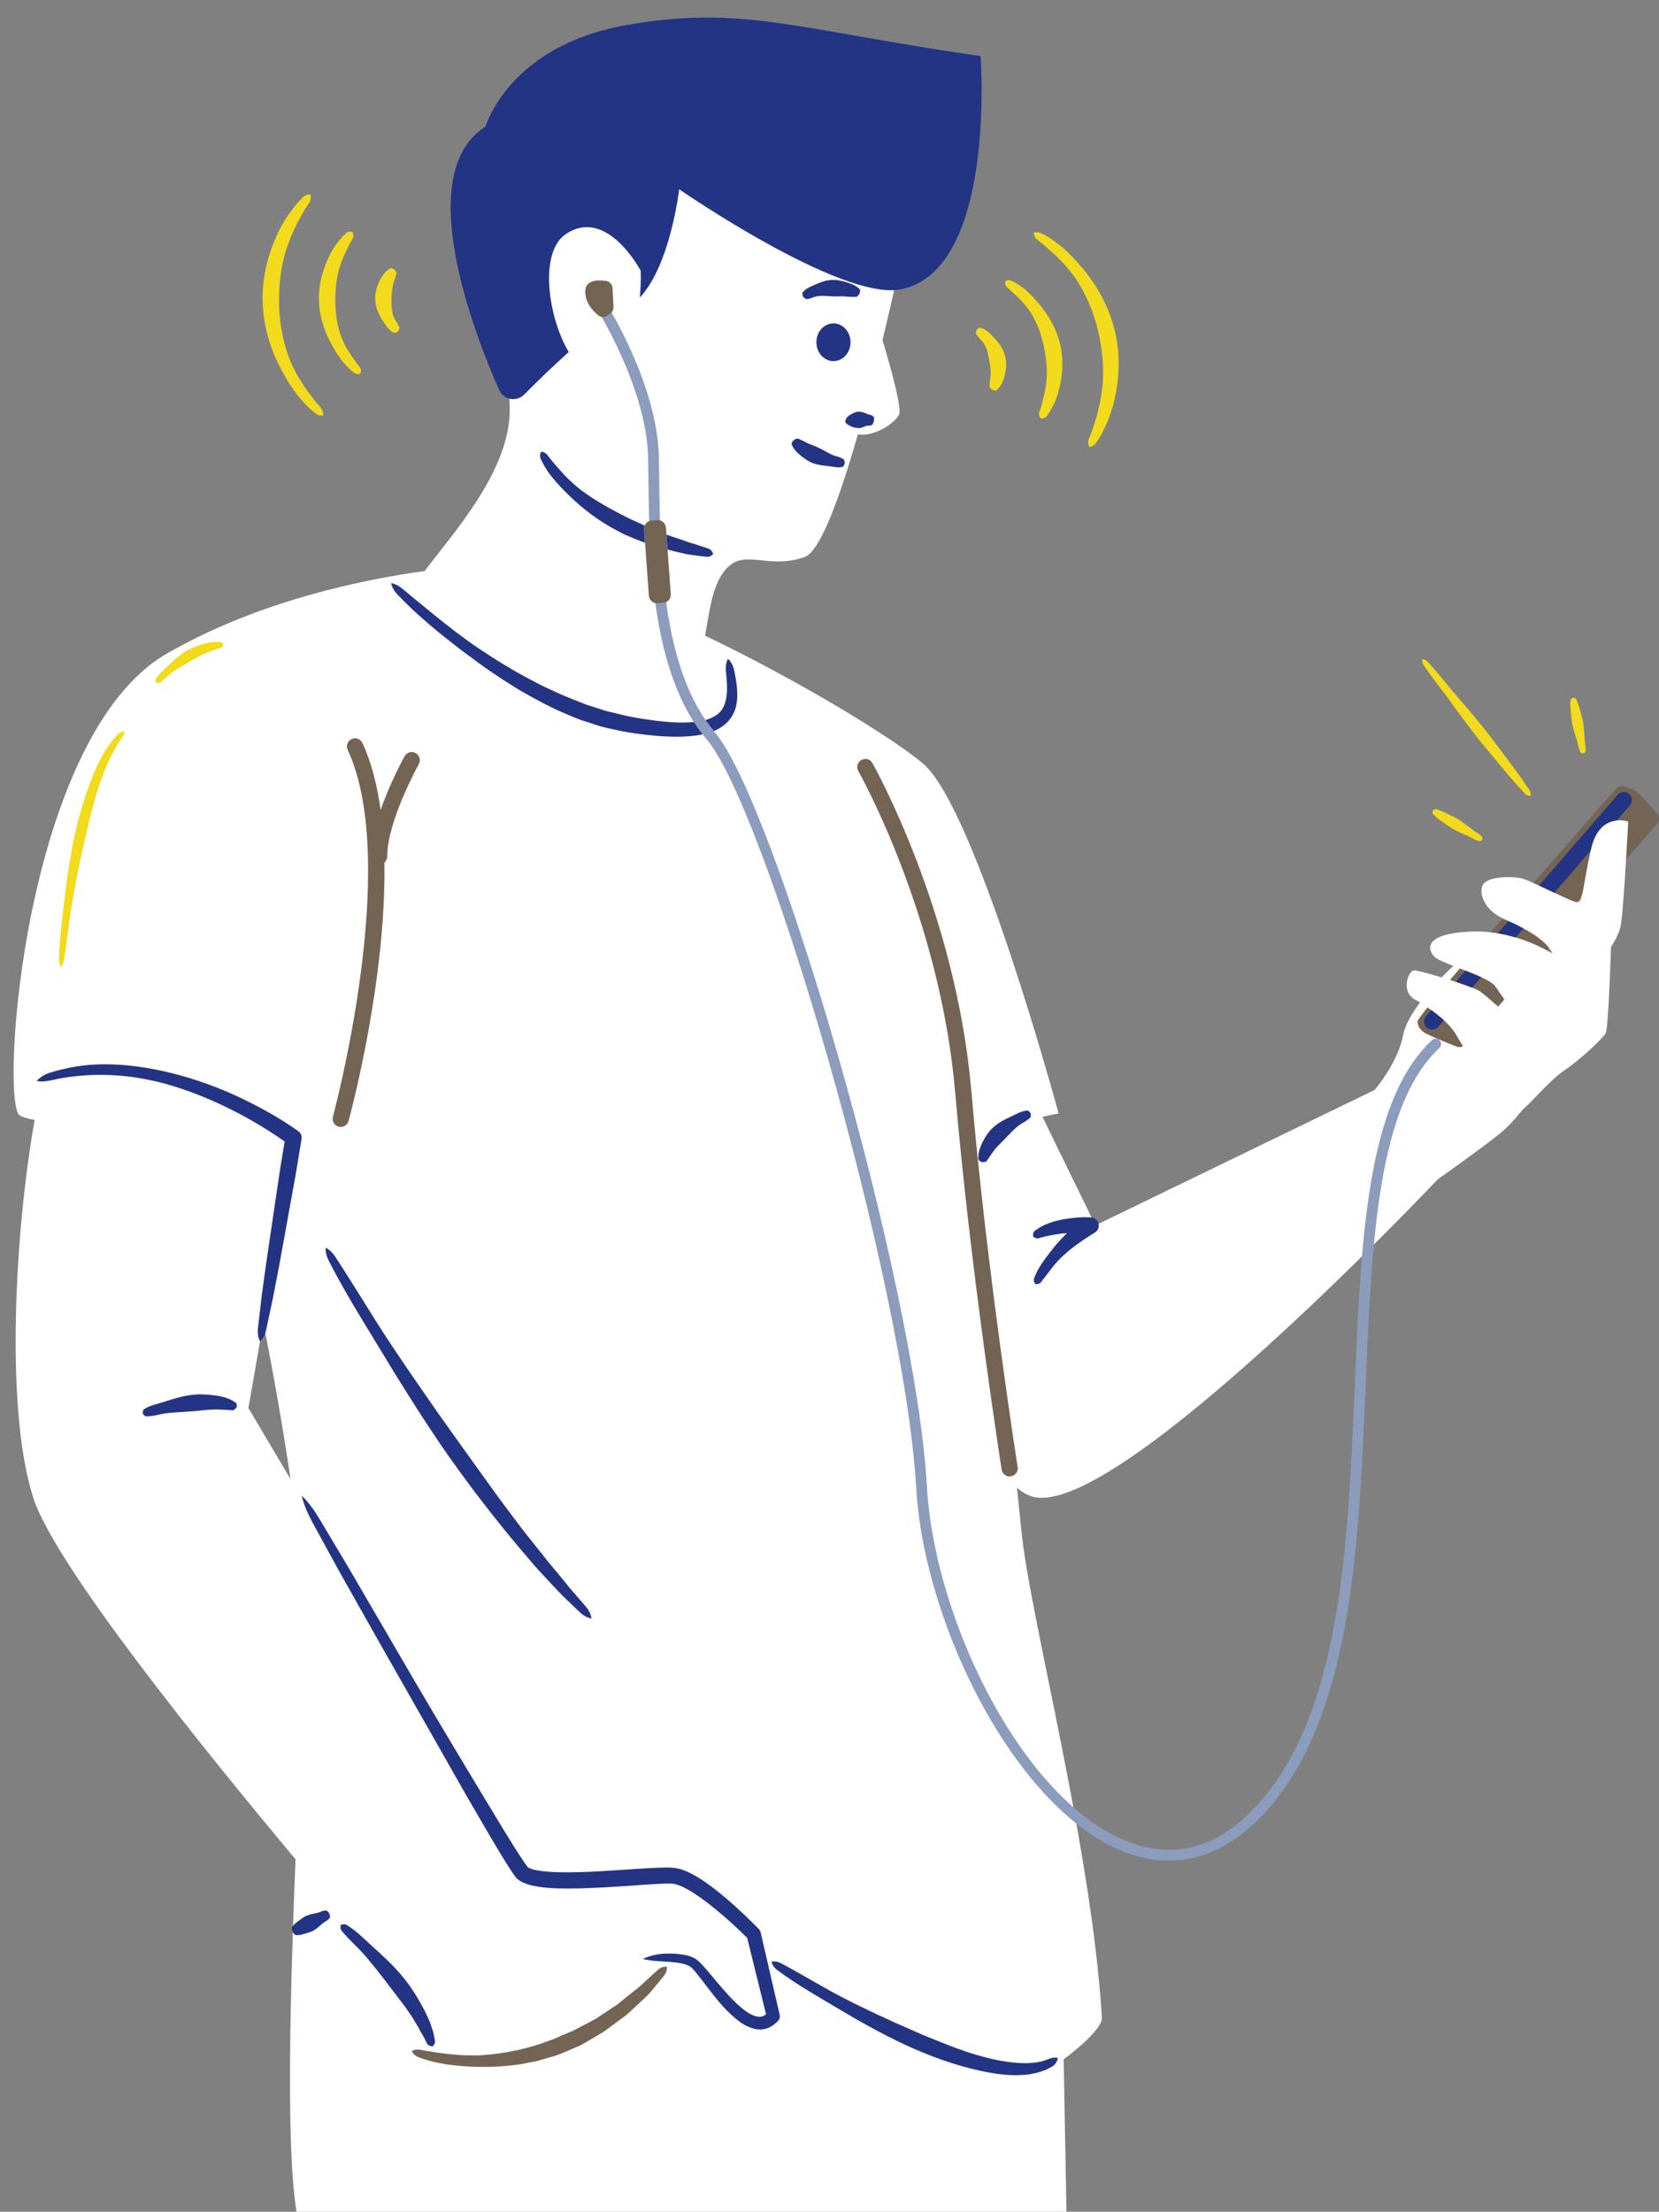 <?xml version="1.0" encoding="UTF-8"?><svg xmlns="http://www.w3.org/2000/svg" xmlns:xlink="http://www.w3.org/1999/xlink" contentScriptType="text/ecmascript" fill="#000000" width="378.2" zoomAndPan="magnify" contentStyleType="text/css" viewBox="-3.1 -4.0 378.2 504.0" height="504" preserveAspectRatio="xMidYMid meet" version="1"><rect x="-3.1" y="-4.0" width="378.2" height="504.0" fill="#808080" stroke="none"/><defs><clipPath id="a"><path d="M 72 59 L 375.129 59 L 375.129 468 L 72 468 Z M 72 59"/></clipPath></defs><g><g id="change1_1"><path fill="#ffffff" d="M 347.762 210.5 L 350.051 212.023 C 350.359 212.418 350.629 212.828 350.852 213.254 C 350.559 213.113 350.266 212.973 349.969 212.836 C 349.84 212.762 349.703 212.684 349.551 212.598 Z M 56.922 297.395 C 59.203 308.887 61.426 321.422 63.133 333.059 L 53.531 316.867 Z M 371.348 182.027 L 365.348 179.027 L 356.785 185.441 C 356.785 185.441 355.531 192.973 355.371 193.297 C 355.215 193.621 353.996 197.758 353.996 197.758 L 346.477 197.219 C 345.176 196.645 344.074 196.207 343.449 196.086 C 341.098 195.641 335.949 195.75 334.941 197.652 C 333.969 199.5 335.207 203.23 339.465 205.293 L 339.844 207.754 L 336.73 208.453 C 335.195 208.281 333.59 208.199 331.922 208.289 C 321.285 208.848 322.406 212.43 323.859 213.996 C 324.383 214.559 326.121 215.297 328.203 216.113 C 327.32 216.945 326.43 217.824 325.555 218.73 C 322.59 217.84 319.879 217.133 319.273 217.133 C 317.93 217.133 316.023 222.281 319.832 223.961 C 319.832 223.961 320.141 224.141 320.629 224.445 C 318.664 227.066 317.215 229.621 316.809 231.738 C 315.824 236.887 312.488 241.664 310.281 244.371 L 246.621 275.227 L 234.547 250.496 L 238.227 249.707 C 238.227 249.707 219.422 180.305 207.332 170.004 C 200.777 164.422 179.738 151.465 157.637 140.844 C 158.492 136.152 159.074 131.156 160.957 127.77 C 165.5 119.594 170.953 126.258 180.34 122.926 C 183.848 121.68 188.289 109.605 192.473 94.969 C 195.977 95.633 200.828 92.551 201.844 90.516 C 202.527 89.148 200.223 80.645 198.082 73.492 C 202.523 55.145 205.781 38.727 205.781 38.727 C 203.055 -3.98 132.184 16.312 117.344 27.82 C 102.504 39.332 112.801 71.738 113.102 89.004 C 113.348 102.852 100.734 116.887 93.699 126.125 C 79.191 128.121 55.637 133.027 34.949 144.93 C 2.262 163.738 -3.113 247.02 1.367 250.152 C 1.973 250.578 3.184 250.918 4.812 251.203 C 0.398 275.676 -2.078 317.02 4.5 337.355 C 9.418 352.559 42.617 393.805 64.262 419.684 C 63.027 450.984 62.109 485.402 64.5 500 L 240.02 500 L 239.383 465.266 C 239.383 465.266 248.277 458.781 248.098 455.762 C 245.723 416.691 231.715 364.855 229.723 344.629 C 229.426 341.637 229.094 338.402 228.738 334.996 C 229.801 335.957 230.945 336.648 232.184 337.02 C 250.09 342.359 316.188 273.645 324.645 264.758 C 329.812 261.098 336.145 256.527 339.309 253.902 C 340.531 252.891 342.184 251.105 344.02 248.875 C 346.68 246.527 350.453 241.977 353.301 240.078 C 356.996 237.617 362.258 232.691 362.93 231.461 C 363.602 230.227 364.16 211.758 364.16 211.758 C 364.16 211.758 365.613 209.742 366.285 207.395 C 366.672 206.039 367.207 198.234 367.594 191.852 L 371.348 182.027"/></g><g id="change2_1"><path fill="#8c9cbc" d="M 325.035 234.824 C 310.918 247.945 309.609 278.867 308.227 311.602 C 306.723 347.18 305.164 383.965 287.891 405.949 C 280.586 415.242 272.215 420 263.332 420 C 260.672 420 257.961 419.574 255.223 418.715 C 229.621 410.672 207.613 367.152 205.766 335.074 C 203.062 288.074 171.328 180.098 158.039 164.535 C 145.246 149.562 144.93 122.848 144.719 105.172 C 144.695 103.438 144.68 101.805 144.648 100.293 C 144.324 84.383 132.883 66.227 132.766 66.043 C 132.402 65.469 132.57 64.711 133.145 64.344 C 133.719 63.977 134.48 64.148 134.844 64.723 C 135.332 65.484 146.77 83.633 147.109 100.242 C 147.141 101.762 147.16 103.402 147.184 105.145 C 147.391 122.465 147.699 148.641 159.91 162.938 C 173.379 178.703 205.504 287.617 208.227 334.934 C 210.027 366.223 231.273 408.609 255.961 416.363 C 266.934 419.805 277.023 415.793 285.953 404.426 C 302.734 383.066 304.273 346.684 305.766 311.5 C 307.172 278.242 308.5 246.832 323.359 233.02 C 323.855 232.559 324.637 232.586 325.098 233.082 C 325.562 233.582 325.535 234.359 325.035 234.824"/></g><g id="change3_1" clip-path="url(#a)"><path fill="#746454" d="M 146.754 114.543 L 145.414 114.641 C 144.406 114.715 143.648 115.594 143.723 116.602 L 144.828 131.77 C 144.902 132.781 145.781 133.539 146.789 133.465 L 148.129 133.367 C 149.137 133.293 149.895 132.414 149.82 131.406 L 148.715 116.234 C 148.641 115.227 147.762 114.469 146.754 114.543 Z M 133.309 67.875 C 133.887 68.336 134.703 68.352 135.316 67.934 L 136.016 67.457 C 136.508 67.121 136.789 66.551 136.762 65.953 L 136.539 61.629 C 136.496 60.809 135.879 60.141 135.062 60.02 C 133.246 59.75 130.316 59.734 130.316 62.438 C 130.316 65.055 132.113 66.922 133.309 67.875 Z M 91.668 167.609 C 90.781 167.113 89.652 167.43 89.152 168.32 C 88.953 168.68 85.863 174.254 83.668 180.578 C 82.898 174.961 81.578 169.75 79.52 165.312 C 79.09 164.387 77.992 163.984 77.062 164.414 C 76.137 164.844 75.734 165.941 76.164 166.867 C 88.27 192.969 72.953 249.898 72.793 250.469 C 72.527 251.453 73.105 252.473 74.09 252.738 C 74.254 252.785 74.418 252.805 74.578 252.805 C 75.391 252.805 76.137 252.266 76.359 251.441 C 76.836 249.707 84.973 219.449 84.531 192.547 C 84.922 192.211 85.172 191.715 85.172 191.156 C 85.172 183.125 92.309 170.254 92.379 170.125 C 92.879 169.234 92.559 168.105 91.668 167.609 Z M 218.34 244.66 C 214.82 203.602 195.965 170.203 195.777 169.871 C 195.27 168.984 194.141 168.68 193.254 169.184 C 192.367 169.691 192.062 170.82 192.566 171.707 C 192.754 172.031 211.203 204.719 214.656 244.977 C 218.145 285.695 225.176 330.438 225.246 330.883 C 225.391 331.797 226.176 332.445 227.07 332.445 C 227.164 332.445 227.262 332.438 227.359 332.422 C 228.367 332.262 229.059 331.316 228.898 330.309 C 228.828 329.863 221.816 285.246 218.34 244.66 Z M 146.789 444.969 L 145.293 446.316 C 144.289 447.199 143.375 448.172 142.336 449 C 141.293 449.832 140.238 450.637 139.223 451.484 L 137.691 452.746 L 136.035 453.836 L 132.742 456.02 C 131.598 456.656 130.418 457.242 129.262 457.859 L 127.52 458.766 L 125.715 459.527 C 124.5 460.008 123.344 460.645 122.094 461.027 C 117.199 462.879 112.016 463.988 106.746 464.324 C 105.43 464.453 104.109 464.34 102.785 464.348 C 101.465 464.32 100.152 464.125 98.832 464.039 C 97.527 463.852 96.207 463.707 94.906 463.473 C 94.246 463.383 93.598 463.266 92.949 463.129 C 92.289 463.008 91.637 462.973 90.766 463.375 C 91.176 464.234 91.809 464.625 92.461 464.848 C 93.117 465.082 93.773 465.316 94.441 465.496 C 95.773 465.91 97.141 466.141 98.508 466.402 C 101.25 466.793 104.027 467.012 106.805 466.996 C 109.586 467.047 112.375 466.832 115.145 466.449 C 116.52 466.195 117.902 465.973 119.273 465.684 L 123.312 464.504 C 123.992 464.332 124.637 464.043 125.281 463.773 L 127.223 462.961 L 129.152 462.125 C 129.77 461.797 130.367 461.426 130.973 461.082 C 132.18 460.367 133.398 459.684 134.582 458.945 L 137.949 456.469 L 139.625 455.23 L 141.164 453.832 C 142.199 452.906 143.195 451.941 144.203 450.996 C 145.215 450.059 146.023 448.918 146.922 447.875 L 148.223 446.27 C 148.664 445.746 149.016 445.133 148.902 444.145 C 147.859 444.137 147.273 444.508 146.789 444.969 Z M 322.32 225.562 C 320.887 227.371 320.055 228.527 320.055 228.773 C 320.055 229.895 320.797 230.926 321.938 231.496 C 324.172 232.613 327.367 233.875 329.031 234.516 C 329.492 234.691 329.988 234.641 330.406 234.422 C 329.633 233.105 328.992 232.02 328.562 231.348 C 327.172 229.164 324.379 226.984 322.32 225.562 Z M 329.684 216.688 C 328.91 217.602 328.168 218.48 327.461 219.32 C 330.449 220.262 333.301 221.277 334.16 221.832 C 334.996 222.375 336.746 223.914 338.434 225.383 L 339.844 223.758 C 339.082 222.633 338.309 221.523 337.742 220.715 C 336.867 219.465 333.098 218.004 329.684 216.688 Z M 339.867 205.488 C 339.727 205.43 339.598 205.359 339.465 205.293 C 338.543 206.355 337.629 207.414 336.73 208.453 C 342.605 209.125 347.324 211.359 349.551 212.598 L 350.051 212.023 C 347.906 209.281 343.809 207.219 339.867 205.488 Z M 374.715 183.66 L 367.594 191.852 C 367.875 187.148 368.078 183.215 368.078 183.215 C 368.078 183.215 361.473 180.863 359.57 189.594 C 357.664 198.324 357.777 201.684 356.324 201.57 C 355.254 201.488 350.082 198.812 346.477 197.219 C 355.125 187.297 363.102 178.258 365.348 175.723 C 365.742 175.277 366.336 175.07 366.918 175.188 C 367.906 175.387 369.438 175.844 370.43 176.832 C 371.48 177.887 373.492 180.098 374.699 181.438 C 375.266 182.07 375.273 183.02 374.715 183.66"/></g><g id="change4_1"><path fill="#f2da1c" d="M 223.512 72.961 C 222.988 72.43 222.492 71.887 221.91 71.434 C 221.613 71.219 221.293 71.031 220.961 70.875 L 220.43 70.699 C 220.258 70.641 220.008 70.691 219.531 71.176 C 219.332 71.84 219.355 72.07 219.453 72.191 L 219.742 72.555 C 219.93 72.797 220.109 73.027 220.32 73.227 C 220.707 73.652 221.102 74.07 221.375 74.574 C 221.93 75.586 222.148 76.699 222.359 77.738 C 222.512 78.789 222.773 79.828 222.758 80.941 C 222.746 81.492 222.66 82.035 222.613 82.613 C 222.562 82.895 222.547 83.195 222.52 83.504 L 222.461 83.961 C 222.418 84.105 222.516 84.32 223.09 84.844 C 223.816 85.078 224.062 85.004 224.172 84.859 L 224.566 84.449 C 224.797 84.156 225.012 83.844 225.207 83.52 C 225.57 82.855 225.793 82.129 225.98 81.387 C 226.324 79.906 226.434 78.289 225.926 76.809 C 225.473 75.316 224.535 74.031 223.512 72.961 Z M 233.75 65.223 C 233.223 64.633 232.715 64.023 232.168 63.457 C 231.594 62.922 231.047 62.352 230.445 61.844 C 229.816 61.367 229.176 60.91 228.512 60.496 L 227.457 59.977 C 227.105 59.805 226.684 59.73 226.031 60.105 C 226.004 60.891 226.203 61.23 226.48 61.469 L 227.293 62.176 C 227.812 62.676 228.316 63.18 228.852 63.637 L 230.324 65.16 C 230.777 65.699 231.184 66.281 231.613 66.836 C 233.168 69.191 234.156 71.836 234.781 74.504 C 235.355 77.184 235.723 79.934 235.469 82.707 C 235.371 83.391 235.305 84.086 235.184 84.773 C 235.016 85.449 234.891 86.141 234.734 86.828 C 234.527 87.496 234.363 88.191 234.172 88.883 L 233.82 89.902 C 233.688 90.234 233.676 90.629 234.16 91.344 C 234.992 91.395 235.324 91.125 235.535 90.797 L 236.219 89.828 C 236.613 89.152 236.977 88.445 237.332 87.73 C 237.645 87.004 237.891 86.246 238.145 85.488 C 238.355 84.719 238.512 83.938 238.691 83.152 C 239.27 80.012 239.277 76.684 238.348 73.578 C 237.465 70.465 235.801 67.629 233.75 65.223 Z M 243.988 57.48 C 243.191 56.57 242.426 55.633 241.598 54.754 C 240.723 53.922 239.891 53.039 238.973 52.262 C 238.012 51.531 237.066 50.781 236.062 50.117 L 234.48 49.25 C 233.953 48.965 233.359 48.777 232.527 49.035 C 232.676 49.938 233.055 50.391 233.504 50.742 L 234.844 51.797 C 235.691 52.559 236.531 53.316 237.387 54.047 L 239.758 56.453 C 240.488 57.309 241.152 58.219 241.855 59.094 C 244.422 62.793 246.152 66.977 247.203 71.273 C 248.203 75.578 248.672 80.035 248.184 84.477 C 248.008 85.57 247.879 86.684 247.664 87.777 C 247.367 88.852 247.168 89.961 246.867 91.043 C 246.492 92.098 246.184 93.188 245.824 94.262 L 245.184 95.84 C 244.949 96.363 244.84 96.938 245.23 97.84 C 246.156 97.707 246.586 97.25 246.895 96.738 L 247.871 95.211 C 248.43 94.145 248.945 93.051 249.445 91.941 C 249.879 90.812 250.258 89.652 250.621 88.492 C 250.93 87.316 251.145 86.113 251.406 84.922 C 252.207 80.113 252.117 75.078 250.77 70.344 C 249.465 65.605 247.055 61.227 243.988 57.48 Z M 87.707 70.129 C 87.574 69.855 87.441 69.59 87.277 69.355 C 86.977 68.863 86.672 68.379 86.504 67.828 C 86.16 66.727 86.16 65.594 86.16 64.531 C 86.215 63.473 86.16 62.398 86.395 61.312 C 86.512 60.773 86.703 60.258 86.863 59.699 C 86.969 59.438 87.043 59.145 87.129 58.848 L 87.277 58.41 C 87.348 58.273 87.293 58.047 86.832 57.422 C 86.168 57.047 85.906 57.074 85.773 57.195 L 85.309 57.52 C 85.023 57.762 84.754 58.023 84.496 58.305 C 84.008 58.883 83.648 59.555 83.32 60.246 C 82.695 61.629 82.273 63.195 82.477 64.746 C 82.629 66.297 83.297 67.738 84.094 68.992 C 84.504 69.617 84.883 70.242 85.359 70.805 C 85.613 71.07 85.891 71.316 86.184 71.535 L 86.672 71.812 C 86.828 71.902 87.086 71.902 87.645 71.52 C 87.973 70.91 87.992 70.68 87.922 70.539 Z M 78.27 78.828 C 77.859 78.238 77.469 77.645 77.031 77.09 L 75.883 75.309 C 75.547 74.688 75.262 74.039 74.945 73.414 C 73.883 70.797 73.434 68.012 73.344 65.27 C 73.305 62.531 73.484 59.766 74.273 57.094 C 74.508 56.441 74.707 55.77 74.961 55.121 C 75.258 54.492 75.516 53.84 75.801 53.195 C 76.137 52.578 76.43 51.934 76.758 51.289 L 77.301 50.359 C 77.496 50.059 77.586 49.676 77.25 48.879 C 76.445 48.664 76.066 48.867 75.797 49.145 L 74.934 49.961 C 74.414 50.551 73.918 51.168 73.434 51.801 C 72.984 52.453 72.594 53.148 72.195 53.844 C 71.84 54.555 71.531 55.293 71.199 56.023 C 70.023 58.992 69.359 62.254 69.664 65.48 C 69.918 68.707 70.996 71.816 72.535 74.578 C 72.941 75.258 73.32 75.953 73.742 76.613 C 74.203 77.258 74.629 77.922 75.117 78.535 C 75.641 79.125 76.176 79.699 76.746 80.234 L 77.68 80.953 C 77.992 81.191 78.391 81.344 79.105 81.105 C 79.285 80.34 79.156 79.969 78.93 79.68 Z M 68.836 87.523 C 68.156 86.613 67.477 85.707 66.781 84.824 L 64.93 81.996 C 64.379 81.02 63.906 79.992 63.391 78.996 C 61.594 74.867 60.719 70.426 60.527 66.008 C 60.391 61.59 60.805 57.129 62.152 52.867 C 62.543 51.828 62.887 50.766 63.309 49.73 C 63.812 48.734 64.223 47.688 64.73 46.688 C 65.305 45.727 65.82 44.719 66.383 43.73 L 67.32 42.312 C 67.652 41.844 67.871 41.301 67.668 40.34 C 66.73 40.289 66.219 40.652 65.816 41.098 L 64.562 42.402 C 63.805 43.336 63.082 44.312 62.375 45.301 C 61.73 46.324 61.133 47.383 60.547 48.453 C 60.02 49.547 59.57 50.68 59.082 51.801 C 57.352 56.355 56.457 61.316 56.848 66.219 C 57.203 71.121 58.707 75.891 60.98 80.16 C 61.586 81.211 62.152 82.281 62.789 83.305 C 63.488 84.289 64.129 85.316 64.879 86.262 C 65.676 87.168 66.457 88.09 67.309 88.934 L 68.695 90.094 C 69.152 90.48 69.703 90.777 70.566 90.688 C 70.598 89.777 70.316 89.258 69.945 88.82 Z M 47.168 142.34 L 46.566 142.289 C 46.16 142.246 45.766 142.289 45.367 142.328 C 44.555 142.371 43.801 142.617 43.02 142.805 C 41.508 143.277 40.02 143.875 38.715 144.758 C 37.406 145.625 36.258 146.684 35.156 147.762 C 34.598 148.289 34.035 148.812 33.5 149.363 C 33.23 149.637 32.992 149.938 32.758 150.246 L 32.43 150.73 C 32.32 150.891 32.277 151.117 32.484 151.551 C 32.938 151.703 33.148 151.656 33.297 151.543 L 33.746 151.215 C 34.043 150.992 34.328 150.762 34.605 150.52 C 35.152 150.035 35.711 149.562 36.301 149.129 C 37.504 148.285 38.77 147.566 40.004 146.848 C 41.266 146.176 42.465 145.426 43.758 144.844 C 44.41 144.598 45.066 144.32 45.738 144.121 C 46.074 144.012 46.406 143.859 46.75 143.781 L 47.27 143.625 C 47.445 143.59 47.609 143.449 47.777 142.93 C 47.574 142.445 47.363 142.344 47.168 142.34 Z M 22.375 164.938 C 21.633 165.895 20.953 166.902 20.367 167.957 C 19.164 170.051 18.23 172.266 17.398 174.496 C 15.723 178.965 14.465 183.555 13.531 188.195 C 12.633 192.844 11.965 197.523 11.453 202.211 C 11.176 204.555 10.898 206.895 10.672 209.238 C 10.566 210.414 10.465 211.586 10.422 212.766 L 10.344 214.535 C 10.324 215.121 10.391 215.723 10.793 216.34 C 11.281 215.789 11.449 215.219 11.527 214.637 L 11.777 212.895 C 11.957 211.738 12.102 210.574 12.254 209.414 C 12.547 207.094 12.848 204.77 13.219 202.457 C 14.012 197.844 14.895 193.25 15.934 188.703 C 16.957 184.16 17.996 179.617 19.441 175.219 C 20.16 173.02 21.004 170.871 21.98 168.801 C 22.488 167.777 22.996 166.75 23.594 165.781 C 23.867 165.277 24.227 164.848 24.539 164.371 C 24.883 163.918 25.199 163.477 25.254 162.672 C 24.508 162.73 23.957 163.086 23.559 163.543 C 23.168 164.008 22.723 164.441 22.375 164.938 Z M 111.5 74.613 C 111.406 74.176 111.262 73.758 111.133 73.332 C 110.867 72.484 110.641 71.621 110.223 70.844 C 109.832 70.051 109.328 69.305 108.871 68.539 C 108.652 68.152 108.461 67.758 108.266 67.359 C 108.16 67.164 108.035 66.977 107.902 66.797 L 107.684 66.531 C 107.609 66.441 107.457 66.387 107.008 66.461 C 106.645 66.734 106.578 66.883 106.59 66.996 L 106.633 67.34 C 106.672 67.562 106.723 67.781 106.793 67.992 C 106.941 68.406 107.098 68.82 107.23 69.242 C 107.465 70.102 107.656 70.98 107.965 71.809 C 108.238 72.652 108.711 73.41 109.137 74.188 C 109.359 74.57 109.559 74.965 109.812 75.336 C 109.938 75.523 110.082 75.703 110.227 75.879 L 110.453 76.141 C 110.516 76.234 110.672 76.289 111.18 76.191 C 111.598 75.895 111.664 75.742 111.641 75.633 L 111.609 75.289 C 111.578 75.059 111.547 74.836 111.5 74.613 Z M 108.262 29.766 C 108.395 29.617 108.516 29.457 108.633 29.285 L 108.801 29.02 C 108.855 28.934 108.855 28.781 108.676 28.363 C 108.324 28.07 108.16 28.051 108.055 28.094 L 107.734 28.234 C 107.531 28.34 107.336 28.461 107.164 28.602 C 106.82 28.887 106.496 29.195 106.164 29.5 C 105.48 30.09 104.797 30.73 104.281 31.523 C 103.738 32.305 103.496 33.273 103.348 34.215 C 103.289 34.695 103.227 35.176 103.301 35.66 C 103.312 35.898 103.363 36.137 103.445 36.367 L 103.57 36.711 C 103.594 36.824 103.723 36.934 104.227 36.984 C 104.719 36.824 104.84 36.723 104.855 36.625 L 104.949 36.336 C 104.992 36.148 105.062 35.965 105.129 35.781 C 105.227 35.422 105.328 35.07 105.453 34.727 C 105.727 34.039 106.109 33.426 106.414 32.746 C 106.75 32.078 107.062 31.355 107.5 30.684 C 107.727 30.355 107.988 30.059 108.262 29.766 Z M 140.953 5.934 C 140.234 5.977 139.504 5.953 138.797 6.105 C 137.367 6.328 135.934 6.57 134.547 7.008 C 131.734 7.73 129.02 8.871 126.52 10.363 C 124.004 11.84 121.762 13.727 119.719 15.766 C 118.688 16.773 117.691 17.816 116.762 18.918 C 116.312 19.484 115.859 20.043 115.469 20.656 C 115.266 20.953 115.086 21.27 114.902 21.582 C 114.715 21.891 114.602 22.266 114.793 22.801 C 115.363 22.742 115.641 22.531 115.871 22.27 C 116.098 22.008 116.328 21.75 116.566 21.496 L 117.957 19.965 C 118.445 19.473 118.902 18.961 119.395 18.477 C 119.906 18.008 120.395 17.52 120.926 17.078 C 123.039 15.301 125.352 13.797 127.75 12.488 C 130.141 11.184 132.59 9.941 135.191 9.078 C 136.473 8.574 137.816 8.285 139.145 7.895 C 139.805 7.691 140.484 7.562 141.16 7.402 L 142.18 7.172 C 142.52 7.105 142.852 6.945 143.156 6.395 C 142.762 5.938 142.391 5.867 142.035 5.895 Z M 334.43 186.379 C 334.223 186.195 334.008 186.02 333.781 185.867 C 333.328 185.566 332.867 185.273 332.426 184.957 C 331.551 184.297 330.699 183.598 329.785 183.004 C 328.891 182.383 327.883 181.941 326.902 181.465 C 326.41 181.23 325.926 180.977 325.41 180.777 C 325.156 180.672 324.891 180.586 324.625 180.5 L 324.219 180.387 C 324.094 180.332 323.914 180.371 323.539 180.73 C 323.402 181.234 323.457 181.406 323.562 181.496 L 323.859 181.793 C 324.062 181.988 324.266 182.18 324.477 182.352 C 324.902 182.707 325.355 183.008 325.797 183.328 C 326.688 183.961 327.559 184.629 328.535 185.117 C 329.492 185.633 330.516 186.043 331.516 186.492 C 332.008 186.73 332.484 186.992 332.969 187.246 C 333.211 187.371 333.465 187.473 333.723 187.566 L 334.125 187.691 C 334.258 187.734 334.438 187.699 334.777 187.391 C 334.887 186.938 334.832 186.766 334.73 186.668 Z M 358.336 165.961 C 358.266 165.43 358.184 164.895 358.133 164.359 C 358.055 163.277 358.023 162.191 357.867 161.125 C 357.75 160.055 357.418 159.02 357.137 157.98 C 356.988 157.461 356.859 156.938 356.672 156.422 C 356.586 156.168 356.477 155.914 356.363 155.66 L 356.184 155.285 C 356.141 155.156 355.996 155.047 355.477 155.004 C 355.008 155.23 354.91 155.387 354.918 155.52 L 354.887 155.938 C 354.871 156.211 354.863 156.488 354.871 156.762 C 354.883 157.305 354.953 157.84 355.004 158.379 C 355.113 159.449 355.18 160.531 355.453 161.574 C 355.695 162.625 356.059 163.652 356.379 164.688 C 356.523 165.207 356.641 165.73 356.766 166.254 C 356.828 166.516 356.918 166.773 357.02 167.027 L 357.188 167.406 C 357.246 167.535 357.387 167.645 357.848 167.695 C 358.258 167.48 358.352 167.328 358.355 167.188 L 358.379 166.773 C 358.379 166.5 358.371 166.23 358.336 165.961 Z M 345.512 176.004 C 345.754 176.344 345.922 176.738 345.777 177.375 C 345.121 177.367 344.777 177.113 344.504 176.801 L 343.656 175.887 C 343.094 175.277 342.52 174.676 341.984 174.047 C 340.883 172.805 339.832 171.523 338.77 170.258 C 336.641 167.719 334.508 165.184 332.496 162.555 C 330.48 159.93 328.559 157.227 326.602 154.555 L 323.598 150.598 C 323.102 149.934 322.605 149.27 322.141 148.586 L 321.445 147.551 C 321.215 147.207 321.047 146.812 321.141 146.207 C 321.75 146.254 322.098 146.508 322.379 146.812 L 323.223 147.727 C 323.781 148.34 324.312 148.977 324.844 149.609 L 328 153.445 C 330.148 155.969 332.336 158.461 334.426 161.031 C 336.516 163.598 338.492 166.254 340.469 168.91 C 341.457 170.242 342.461 171.559 343.414 172.914 C 343.902 173.582 344.355 174.281 344.82 174.969 L 345.512 176.004"/></g><g id="change5_1"><path fill="#243484" d="M 190.793 73.992 C 190.793 71.617 189.051 69.691 186.902 69.691 C 184.754 69.691 183.012 71.617 183.012 73.992 C 183.012 76.363 184.754 78.289 186.902 78.289 C 189.051 78.289 190.793 76.363 190.793 73.992 Z M 65.641 255.574 L 65.648 255.523 C 65.754 254.879 65.492 254.199 64.926 253.793 C 60.527 250.637 55.922 248.156 51.133 245.891 C 46.348 243.66 41.348 241.887 36.227 240.582 C 31.094 239.312 25.82 238.496 20.5 238.531 C 17.844 238.551 15.184 238.816 12.582 239.336 C 11.281 239.625 9.984 239.91 8.723 240.316 C 7.438 240.637 6.23 241.281 5.234 242.332 C 6.711 242.605 7.93 242.305 9.18 242.055 C 10.414 241.746 11.668 241.562 12.922 241.375 C 15.441 241.102 17.961 240.871 20.496 240.941 C 25.562 240.996 30.621 241.82 35.512 243.227 C 40.398 244.668 45.133 246.602 49.688 248.895 C 53.898 250.992 58.008 253.465 61.793 256.129 C 61.211 259.605 60.633 263.086 60.137 266.578 L 58.414 278.207 C 57.836 282.086 57.266 285.961 56.758 289.848 C 56.477 291.789 56.289 293.742 56.051 295.688 L 55.711 298.609 C 55.598 299.586 55.621 300.582 56.176 301.664 C 57.047 300.816 57.391 299.879 57.598 298.922 L 58.215 296.043 C 58.609 294.125 59.059 292.215 59.414 290.285 C 60.18 286.441 60.883 282.586 61.578 278.73 L 63.672 267.16 C 64.395 263.309 65.02 259.441 65.641 255.574 Z M 245.688 273.434 C 244.391 273.324 243.25 273.387 242.043 273.488 C 240.855 273.598 239.672 273.77 238.496 274.02 C 237.32 274.266 236.156 274.629 235.051 275.129 C 234.504 275.406 233.957 275.668 233.453 276.023 C 232.992 276.414 232.258 276.449 232.418 277.797 C 233.566 278.602 233.777 278.016 234.363 277.977 C 234.867 277.832 235.387 277.719 235.895 277.609 C 236.93 277.41 237.953 277.219 239.004 277.102 C 239.387 277.062 239.77 277.039 240.152 277.016 C 239.113 277.988 238.148 279.031 237.258 280.121 C 236.246 281.375 235.273 282.645 234.367 283.969 C 233.922 284.633 233.512 285.324 233.172 286.051 C 232.996 286.418 232.844 286.789 232.703 287.172 C 232.535 287.527 232.441 287.961 232.973 288.641 C 233.84 288.625 234.094 288.367 234.309 288.055 C 234.531 287.754 234.781 287.469 235 287.164 C 235.473 286.582 235.906 285.977 236.359 285.387 C 237.254 284.195 238.227 283.059 239.344 282.078 C 240.445 281.078 241.594 280.145 242.797 279.312 C 243.969 278.43 245.223 277.691 246.441 276.902 L 246.547 276.836 C 247.008 276.531 247.328 276.027 247.379 275.438 C 247.465 274.418 246.707 273.52 245.688 273.434 Z M 73.508 286.465 C 74.543 288.383 75.621 290.273 76.723 292.148 C 77.801 294.039 78.953 295.891 80.078 297.754 L 83.469 303.332 C 87.949 310.805 92.605 318.172 97.492 325.398 C 102.441 332.582 107.723 339.539 113.266 346.289 C 114.648 347.977 116.09 349.625 117.496 351.293 C 118.883 352.98 120.379 354.578 121.871 356.172 C 123.371 357.766 124.832 359.387 126.441 360.875 L 128.812 363.145 C 129.59 363.914 130.469 364.586 131.754 364.832 C 131.543 363.508 130.922 362.609 130.199 361.805 L 128.07 359.359 C 126.617 357.766 125.344 356 123.926 354.371 L 121.855 351.883 L 119.836 349.344 C 118.496 347.648 117.125 345.977 115.809 344.262 C 113.207 340.809 110.582 337.371 108.086 333.836 L 100.516 323.293 C 98 319.766 95.484 316.238 93.047 312.656 C 90.562 309.105 88.129 305.516 85.73 301.902 C 83.348 298.281 81.051 294.602 78.766 290.918 L 75.293 285.414 L 73.527 282.68 C 72.941 281.766 72.254 280.914 71.137 280.297 C 71.086 281.574 71.48 282.605 71.984 283.57 Z M 50.555 315.582 L 49.906 315.16 C 49.457 314.922 48.992 314.738 48.516 314.559 C 48.039 314.355 47.559 314.293 47.074 314.184 C 46.586 314.07 46.102 314.004 45.617 313.957 C 44.645 313.82 43.684 313.781 42.715 313.738 C 41.762 313.742 40.801 313.82 39.867 313.977 C 37.992 314.266 36.188 314.84 34.414 315.418 L 31.742 316.203 C 31.301 316.344 30.871 316.527 30.445 316.727 L 29.82 317.062 C 29.613 317.176 29.438 317.406 29.426 318.117 C 29.844 318.688 30.105 318.789 30.332 318.77 L 31.016 318.723 C 31.469 318.676 31.914 318.609 32.352 318.523 C 33.23 318.348 34.098 318.133 34.988 318.031 C 36.773 317.824 38.559 317.77 40.297 317.637 C 42.039 317.547 43.75 317.238 45.445 317.207 C 46.305 317.148 47.125 317.234 47.965 317.25 C 48.367 317.293 48.801 317.277 49.219 317.309 L 49.844 317.379 C 50.051 317.422 50.297 317.332 50.836 316.727 C 50.953 315.957 50.773 315.703 50.555 315.582 Z M 236.707 464.949 C 236.355 465.039 236.059 465.176 235.727 465.281 L 234.777 465.633 C 234.465 465.746 234.105 465.777 233.777 465.855 C 233.438 465.91 233.117 466.012 232.77 466.035 L 231.734 466.105 C 231.055 466.18 230.34 466.129 229.645 466.129 C 226.84 466.008 223.996 465.48 221.203 464.742 C 218.406 464 215.641 463.047 212.918 461.973 C 210.199 460.883 207.461 459.828 204.777 458.609 C 199.375 456.266 193.996 453.773 188.727 451.051 C 186.102 449.672 183.527 448.199 180.953 446.719 C 179.664 445.988 178.379 445.242 177.074 444.531 L 175.117 443.469 C 174.465 443.109 173.75 442.855 172.758 443.008 C 173.012 443.98 173.555 444.531 174.156 444.973 L 175.98 446.293 C 177.203 447.156 178.461 447.969 179.727 448.766 C 182.266 450.352 184.848 451.867 187.426 453.387 C 192.57 456.457 197.793 459.441 203.27 461.973 C 208.738 464.496 214.449 466.605 220.445 467.902 C 223.438 468.539 226.516 469.023 229.676 468.859 C 230.465 468.793 231.25 468.805 232.039 468.602 L 233.215 468.363 C 233.605 468.281 233.988 468.117 234.375 467.996 C 234.754 467.855 235.145 467.762 235.512 467.574 L 236.598 467.004 C 236.969 466.844 237.289 466.57 237.539 466.211 C 237.781 465.852 237.996 465.465 238.039 464.941 C 237.473 464.848 237.074 464.887 236.707 464.949 Z M 174.641 455.137 L 170.309 436.359 C 170.246 436.086 170.109 435.82 169.898 435.605 L 169.891 435.598 C 167.551 433.191 165.156 430.93 162.617 428.746 C 161.34 427.668 160.047 426.602 158.672 425.605 C 157.297 424.605 155.883 423.641 154.254 422.84 C 153.852 422.637 153.457 422.426 152.988 422.273 C 152.516 422.121 152.137 421.902 151.578 421.82 C 150.465 421.562 149.566 421.57 148.719 421.574 C 147.004 421.59 145.359 421.684 143.715 421.773 L 133.926 422.406 C 130.684 422.582 127.438 422.715 124.258 422.633 C 122.676 422.586 121.094 422.504 119.633 422.258 C 118.91 422.141 118.199 421.973 117.695 421.746 C 117.434 421.645 117.25 421.512 117.195 421.461 C 117.18 421.473 117.125 421.398 117.074 421.316 L 116.922 421.102 L 116.613 420.668 C 116.211 420.145 115.762 419.418 115.324 418.746 L 114.016 416.699 L 111.445 412.539 L 106.367 404.141 C 99.605 392.93 92.895 381.676 86.332 370.34 L 76.434 353.363 L 71.398 344.926 C 69.691 342.129 68.199 339.211 65.699 336.863 C 66.445 340.207 68.199 342.98 69.742 345.871 L 74.465 354.492 L 84.133 371.605 L 103.574 405.785 L 108.527 414.289 C 110.242 417.145 111.801 419.879 113.777 422.816 L 114.184 423.387 L 114.387 423.668 C 114.449 423.762 114.512 423.855 114.664 423.988 C 115.195 424.512 115.73 424.801 116.219 425.023 C 117.211 425.469 118.109 425.668 118.996 425.836 C 120.766 426.152 122.465 426.273 124.152 426.328 C 127.52 426.418 130.828 426.285 134.129 426.117 C 137.422 425.938 140.699 425.707 143.949 425.484 C 145.574 425.371 147.199 425.262 148.762 425.223 C 149.148 425.215 149.539 425.211 149.891 425.227 C 150.285 425.215 150.484 425.32 150.785 425.348 C 151.047 425.352 151.402 425.551 151.711 425.637 C 152.027 425.727 152.359 425.898 152.688 426.059 C 154.012 426.68 155.336 427.547 156.617 428.457 C 157.91 429.359 159.16 430.363 160.398 431.379 C 162.754 433.336 165.055 435.441 167.227 437.59 L 171.531 455.008 C 170.922 455.504 170.285 455.699 169.453 455.516 C 168.383 455.305 167.191 454.562 166.113 453.688 C 163.934 451.906 162.008 449.617 160.07 447.344 C 159.102 446.195 158.156 445.027 157.098 443.867 C 156.828 443.578 156.551 443.285 156.242 442.996 C 156.066 442.852 155.93 442.711 155.719 442.559 C 155.512 442.398 155.305 442.273 155.098 442.18 C 154.258 441.734 153.438 441.566 152.637 441.414 C 149.449 440.957 146.328 441.039 143.434 442.414 C 144.992 442.758 146.48 442.883 147.953 442.98 C 149.422 443.062 150.891 443.121 152.254 443.414 C 152.918 443.566 153.59 443.754 154.066 444.055 C 154.504 444.266 154.949 444.797 155.426 445.348 C 156.348 446.457 157.25 447.672 158.172 448.867 C 160.023 451.27 161.918 453.695 164.363 455.801 C 165.594 456.828 166.965 457.855 168.852 458.316 C 169.777 458.539 170.891 458.555 171.887 458.168 C 172.887 457.797 173.676 457.152 174.312 456.469 C 174.613 456.137 174.762 455.664 174.652 455.191 Z M 95.84 459.863 C 95.711 459.094 95.43 458.391 95.199 457.656 C 94.973 456.922 94.68 456.219 94.336 455.539 C 94 454.863 93.711 454.148 93.328 453.496 C 91.91 450.812 90.27 448.266 88.309 445.992 C 86.379 443.695 84.164 441.676 81.961 439.688 C 81.422 439.176 80.879 438.672 80.324 438.18 C 79.781 437.676 79.242 437.168 78.676 436.688 C 78.125 436.195 77.527 435.75 76.93 435.312 L 75.996 434.688 C 75.684 434.484 75.289 434.371 74.578 434.652 C 74.43 435.402 74.59 435.766 74.832 436.039 L 75.551 436.863 C 76.035 437.406 76.535 437.93 77.043 438.445 C 78.074 439.461 79.098 440.484 80.055 441.566 C 81.945 443.758 83.715 446.043 85.445 448.312 L 88.031 451.711 L 89.324 453.402 L 90.527 455.152 C 90.941 455.73 91.262 456.352 91.637 456.949 L 92.191 457.855 L 92.691 458.781 C 93.008 459.402 93.438 459.992 93.723 460.633 L 94.203 461.582 C 94.348 461.906 94.617 462.184 95.469 462.332 C 96.09 461.785 96.129 461.367 96.047 461 Z M 89.934 133.934 C 91.441 135.395 93.008 136.797 94.602 138.164 C 96.191 139.535 97.824 140.859 99.484 142.148 L 101.969 144.09 L 104.508 145.961 C 106.172 147.25 107.934 148.414 109.652 149.629 C 111.402 150.809 113.191 151.934 114.984 153.055 C 118.648 155.172 122.371 157.223 126.32 158.855 C 127.309 159.266 128.293 159.676 129.289 160.059 L 132.352 161.047 C 134.363 161.793 136.512 162.148 138.609 162.613 C 140.715 163.031 142.801 163.285 144.922 163.523 C 147.035 163.758 149.176 163.895 151.348 163.891 C 153.23 163.871 155.141 163.762 157.074 163.348 C 156.371 162.445 155.711 161.504 155.086 160.531 C 153.879 160.645 152.633 160.672 151.387 160.641 C 149.383 160.574 147.359 160.379 145.34 160.09 C 143.324 159.805 141.27 159.488 139.297 159.031 L 136.359 158.32 C 135.371 158.137 134.41 157.805 133.445 157.496 L 130.551 156.574 L 127.715 155.445 C 120.125 152.473 112.906 148.391 106.055 143.777 C 102.617 141.477 99.359 138.914 96.125 136.328 L 91.316 132.391 L 88.93 130.398 C 88.141 129.723 87.277 129.141 86.066 128.879 C 86.332 130.094 86.98 130.945 87.711 131.699 Z M 71.305 431.375 L 70.98 431.375 C 70.773 431.395 70.57 431.426 70.387 431.492 C 70.016 431.617 69.668 431.797 69.281 431.891 C 68.508 432.086 67.688 432.188 66.965 432.48 C 66.215 432.727 65.609 433.254 64.973 433.719 C 64.656 433.961 64.328 434.172 64.039 434.469 C 63.895 434.609 63.762 434.777 63.629 434.949 L 63.441 435.227 C 63.367 435.293 63.359 435.504 63.609 436.219 C 64.035 436.852 64.203 436.969 64.305 436.953 L 64.637 436.969 C 64.852 436.965 65.066 436.961 65.27 436.926 C 65.676 436.875 66.047 436.738 66.426 436.633 C 67.184 436.402 67.969 436.23 68.613 435.781 C 69.281 435.379 69.855 434.781 70.477 434.281 C 70.781 434.027 71.133 433.859 71.457 433.637 C 71.621 433.527 71.77 433.387 71.906 433.23 L 72.105 432.969 C 72.168 432.883 72.176 432.68 71.965 432.043 C 71.582 431.492 71.414 431.375 71.305 431.375 Z M 219.941 259.516 L 219.945 260.098 C 219.922 260.281 220.051 260.512 220.738 260.832 C 221.52 260.828 221.742 260.73 221.812 260.586 L 222.094 260.188 C 222.254 259.914 222.453 259.664 222.637 259.414 C 222.969 258.902 223.312 258.41 223.676 257.938 C 224.441 257.004 225.348 256.227 226.172 255.316 C 227.035 254.457 227.883 253.484 228.898 252.668 C 229.398 252.254 229.973 251.941 230.527 251.609 C 230.805 251.438 231.07 251.254 231.336 251.047 L 231.727 250.723 C 231.859 250.617 231.934 250.395 231.863 249.711 C 231.473 249.145 231.23 249.051 231.047 249.07 C 230.863 249.098 230.676 249.117 230.496 249.148 C 230.141 249.227 229.785 249.32 229.457 249.461 C 228.793 249.73 228.168 250.082 227.508 250.383 C 226.195 250.984 224.84 251.633 223.68 252.598 C 222.488 253.531 221.629 254.855 220.914 256.207 C 220.59 256.91 220.242 257.598 220.098 258.367 C 219.996 258.738 219.938 259.117 219.941 259.516 Z M 143.32 115.531 C 142.461 115.113 141.59 114.727 140.719 114.34 L 138.176 113.055 C 134.812 111.301 131.488 109.41 128.523 107.012 C 127.074 105.785 125.688 104.477 124.465 103.027 C 123.824 102.328 123.23 101.598 122.625 100.871 C 122.336 100.496 122.008 100.141 121.746 99.758 C 121.461 99.371 121.094 99.074 120.281 98.914 C 119.879 99.645 119.988 100.203 120.207 100.66 C 120.414 101.137 120.668 101.574 120.906 102.031 C 121.426 102.906 121.973 103.777 122.617 104.559 C 123.863 106.164 125.297 107.598 126.742 109.012 C 129.641 111.84 132.902 114.301 136.422 116.297 L 139.102 117.723 C 140.023 118.133 140.953 118.52 141.891 118.887 C 142.562 119.184 143.254 119.43 143.945 119.664 L 143.723 116.602 C 143.699 116.312 143.754 116.035 143.855 115.785 C 143.676 115.699 143.496 115.621 143.32 115.531 Z M 161.223 161.766 C 162.266 161.109 163.215 160.176 163.844 159.07 C 165.145 156.816 165.078 154.359 164.855 152.227 C 164.734 151.141 164.547 150.082 164.332 149.043 C 164.133 148.004 163.773 147 162.836 146.113 C 162.277 147.277 162.297 148.328 162.426 149.344 C 162.539 150.367 162.617 151.379 162.637 152.371 C 162.68 154.352 162.41 156.289 161.512 157.648 C 160.715 158.883 159.328 159.625 157.723 160.066 C 158.324 160.945 158.965 161.785 159.637 162.594 C 160.18 162.367 160.711 162.094 161.223 161.766 Z M 159.492 122.23 C 159.156 121.375 158.719 121.105 158.25 120.965 L 156.863 120.496 C 155.938 120.191 155.012 119.898 154.086 119.637 C 152.344 118.977 150.562 118.465 148.828 117.828 L 149.078 121.234 C 150.516 121.613 151.965 121.961 153.41 122.281 C 154.391 122.457 155.387 122.574 156.375 122.695 L 157.863 122.859 C 158.352 122.93 158.871 122.871 159.492 122.23 Z M 190.227 92.801 C 190.91 93.141 191.066 93.246 191.109 93.238 C 191.168 93.254 191.223 93.27 191.27 93.285 L 191.535 93.391 C 191.703 93.453 191.809 93.438 191.984 93.465 C 192.316 93.504 192.691 93.641 193.098 93.508 C 193.508 93.434 193.969 93.168 194.457 93.039 C 194.699 92.973 194.938 93.004 195.184 92.98 C 195.305 92.977 195.434 92.934 195.566 92.879 L 195.77 92.766 C 195.836 92.727 195.926 92.562 196.121 91.922 C 196.188 91.258 196.148 91.066 196.086 91.008 L 195.906 90.828 C 195.777 90.73 195.648 90.652 195.516 90.605 C 195.242 90.516 194.965 90.488 194.688 90.371 C 194.141 90.156 193.559 89.859 192.926 89.824 C 192.293 89.738 191.629 90.023 190.969 90.375 C 190.645 90.551 190.281 90.773 190.008 91.105 C 189.863 91.289 189.75 91.492 189.664 91.699 C 189.633 91.82 189.605 91.938 189.582 92.055 C 189.547 92.152 189.621 92.359 190.227 92.801 Z M 178.801 95.949 C 178.695 95.883 178.477 95.922 177.812 96.312 C 177.332 96.898 177.305 97.137 177.383 97.262 L 177.578 97.699 C 177.715 97.996 177.895 98.246 178.086 98.496 C 178.453 99.016 178.938 99.379 179.395 99.797 C 180.344 100.551 181.34 101.277 182.48 101.629 C 183.602 102.016 184.793 102.109 185.938 102.234 C 186.512 102.293 187.062 102.43 187.629 102.484 C 187.91 102.52 188.203 102.512 188.496 102.48 L 188.938 102.406 C 189.086 102.379 189.258 102.223 189.473 101.578 C 189.418 100.902 189.32 100.707 189.199 100.641 L 188.84 100.438 C 188.594 100.316 188.348 100.211 188.102 100.133 C 187.602 99.98 187.094 99.867 186.613 99.648 C 185.652 99.219 184.773 98.641 183.875 98.215 C 183.008 97.727 182.059 97.469 181.164 97.066 L 179.867 96.406 C 179.648 96.297 179.391 96.219 179.168 96.102 Z M 180.84 64.172 L 181.242 64.098 L 181.977 63.887 C 182.219 63.812 182.441 63.707 182.676 63.621 C 182.914 63.562 183.16 63.512 183.406 63.469 C 184.406 63.355 185.395 63.453 186.363 63.508 C 187.328 63.602 188.32 63.484 189.348 63.543 C 189.863 63.566 190.367 63.641 190.898 63.656 C 191.164 63.668 191.438 63.66 191.715 63.656 L 192.133 63.637 C 192.266 63.656 192.441 63.527 192.867 62.891 C 193.039 62.145 192.953 61.914 192.824 61.832 L 192.457 61.527 C 192.203 61.34 191.941 61.16 191.672 61.02 C 191.129 60.719 190.543 60.535 189.957 60.348 C 188.785 59.988 187.535 59.676 186.266 59.82 C 184.996 59.895 183.762 60.395 182.621 60.91 C 182.332 61.047 182.047 61.176 181.758 61.289 C 181.48 61.43 181.199 61.566 180.93 61.727 C 180.652 61.871 180.41 62.074 180.191 62.309 L 179.875 62.672 C 179.773 62.789 179.738 63.023 180 63.641 C 180.5 64.113 180.703 64.199 180.84 64.172 Z M 116.395 85.91 C 118.957 83.328 122.645 79.719 126.547 76.223 C 121.855 68.297 119.703 53.539 125.871 49.363 C 135.258 43.004 142.949 57.688 142.949 57.688 C 142.949 57.688 143.102 60.289 142.754 63.809 C 149.77 56.324 151.73 39.129 151.73 39.129 C 151.73 39.129 188.527 64.551 202.141 61.953 C 224.145 57.754 220.445 8.785 220.445 8.785 C 178.562 2.766 166.023 -3.004 139.441 1.762 C 112.855 6.527 107.59 24.836 107.59 24.836 C 90.805 35.477 104.926 71.848 110.684 84.859 C 111.688 87.129 114.648 87.664 116.395 85.91 Z M 321.984 227.574 C 321.316 228.348 321.402 229.516 322.176 230.184 C 322.523 230.484 322.953 230.633 323.383 230.633 C 323.898 230.633 324.414 230.418 324.781 229.996 L 326.066 228.508 C 325.133 227.652 324.125 226.859 323.191 226.18 Z M 328.77 219.738 C 330.188 220.203 331.504 220.664 332.512 221.066 L 334.57 218.688 C 333.48 218.188 332.238 217.68 330.977 217.188 Z M 338.344 208.68 C 339.793 208.922 341.164 209.242 342.422 209.617 L 344.199 207.562 C 343.09 206.969 341.926 206.41 340.762 205.887 Z M 368.473 179.523 L 365.5 182.957 C 363.43 183.16 360.688 184.465 359.57 189.594 C 359.547 189.691 359.531 189.781 359.508 189.879 L 351.234 199.438 C 350.09 198.895 348.891 198.32 347.762 197.801 L 365.68 177.105 C 366.348 176.336 367.516 176.25 368.285 176.918 C 369.059 177.586 369.141 178.754 368.473 179.523"/></g></g></svg>
